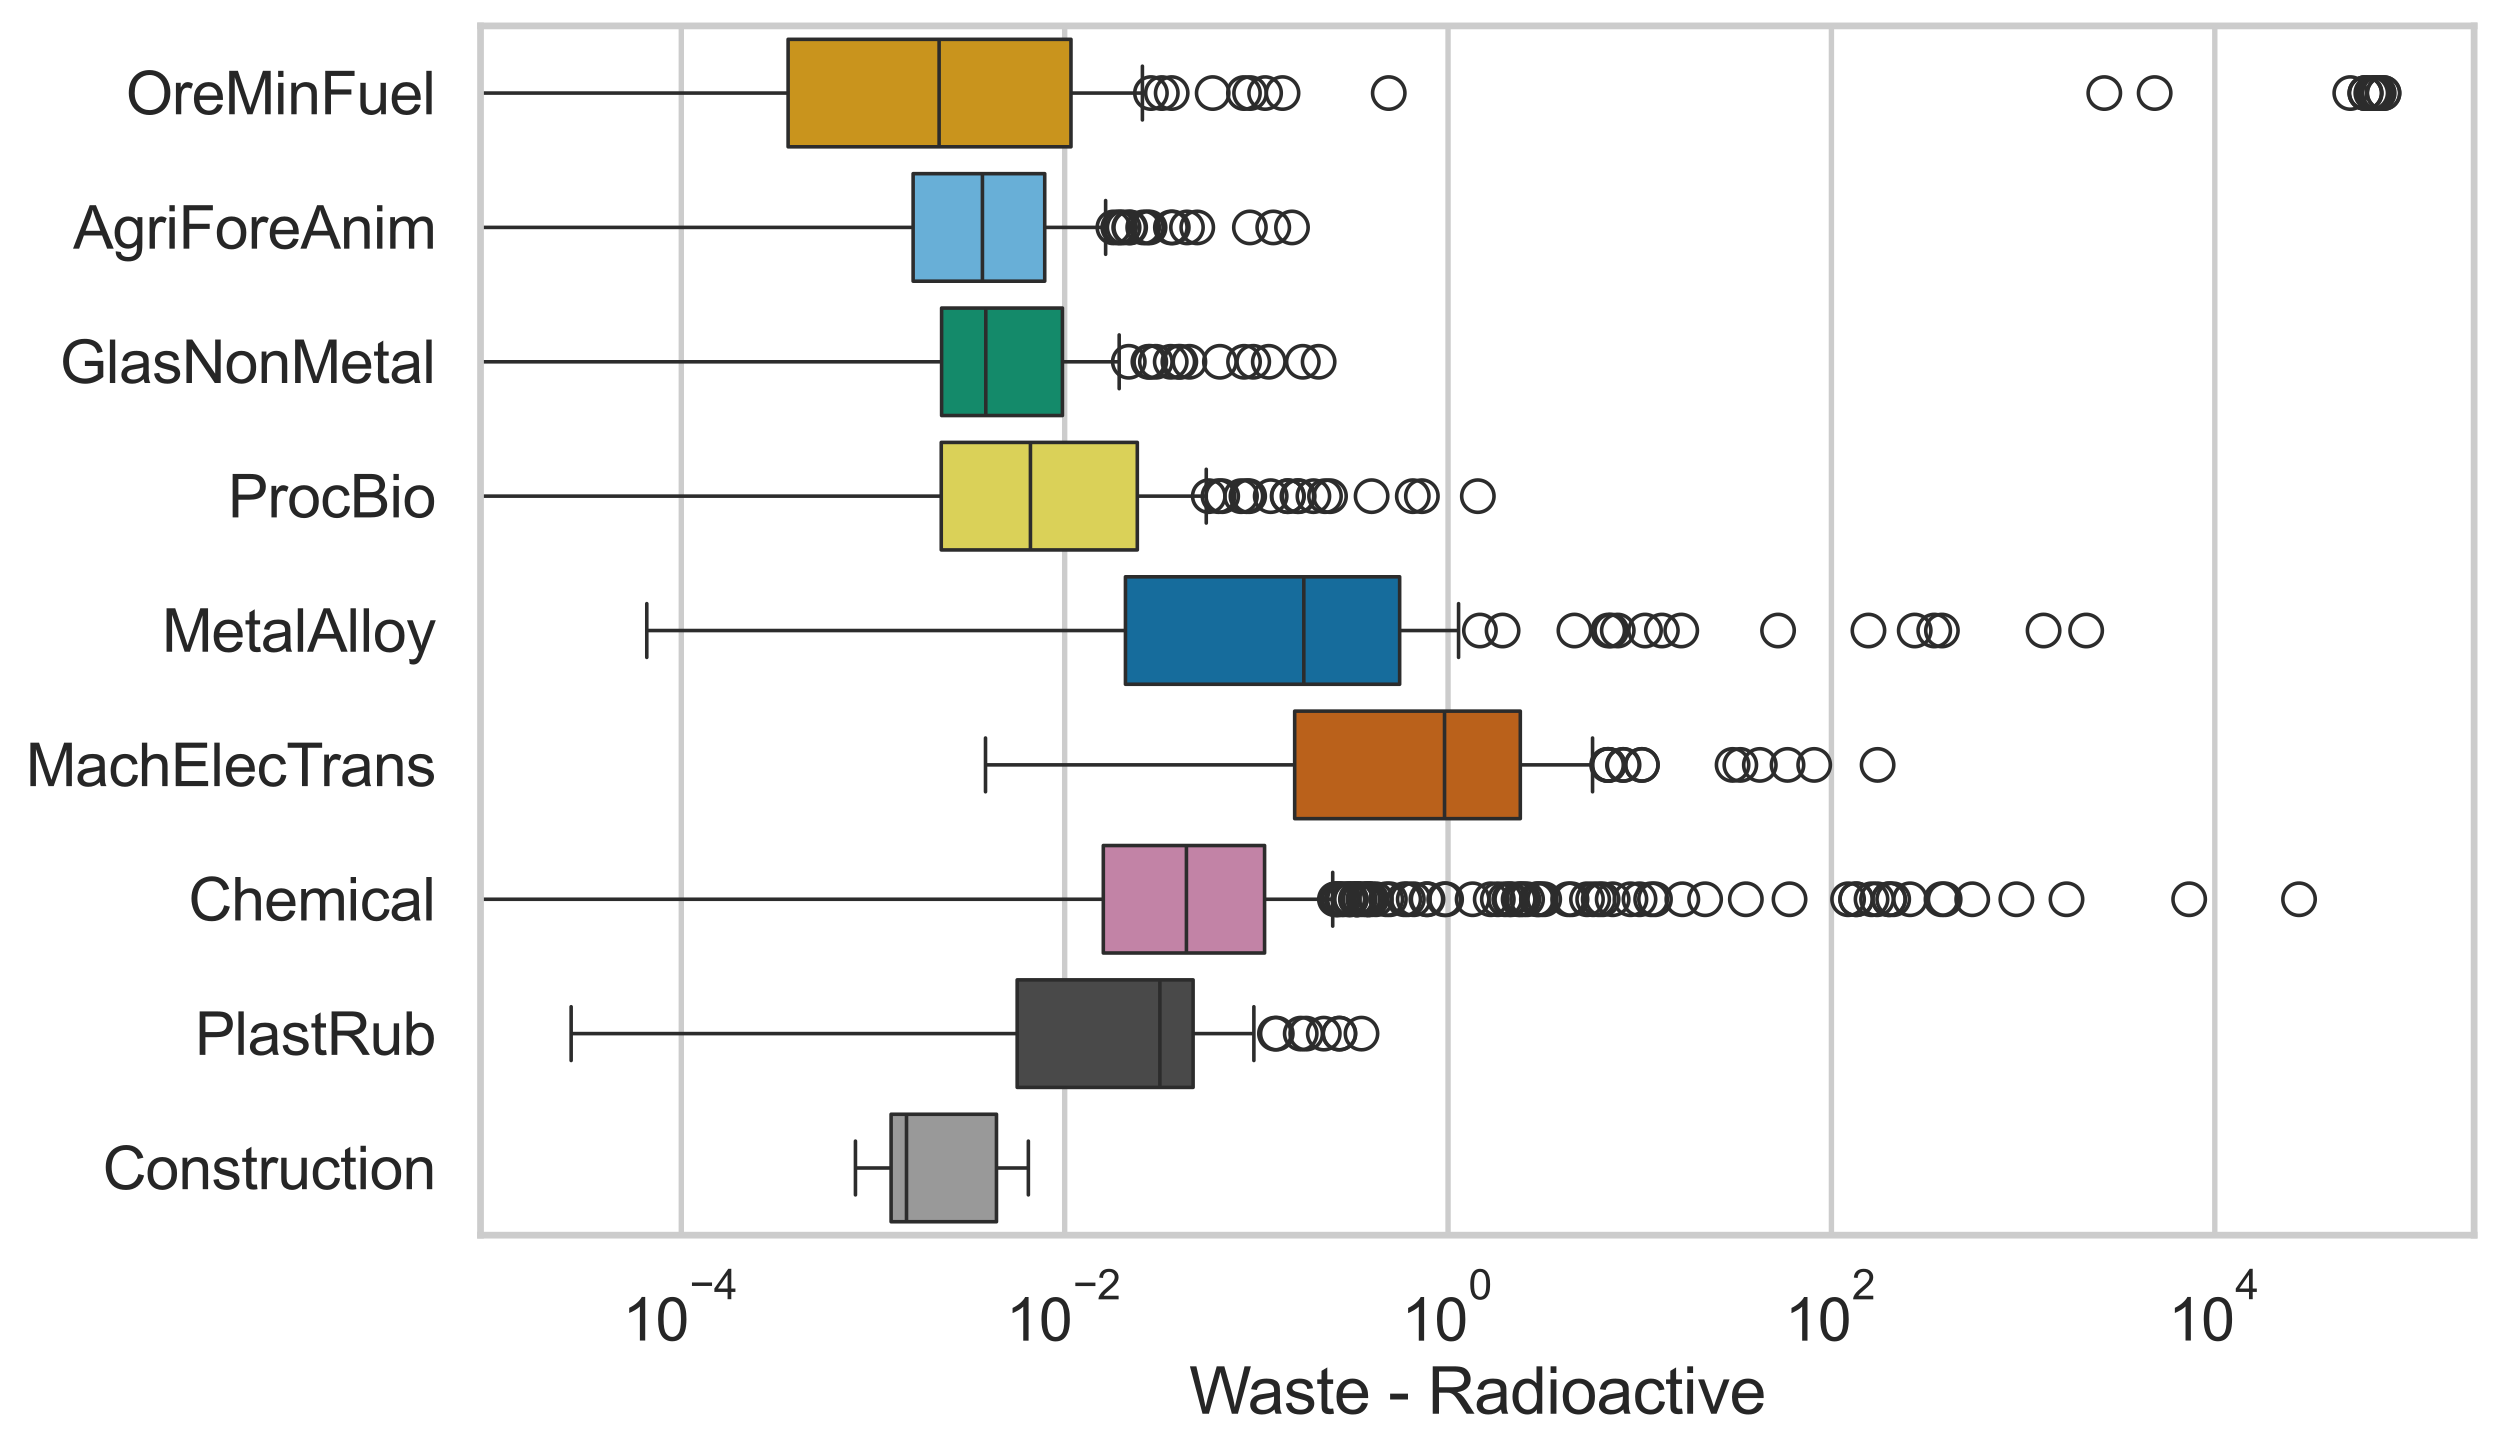 <?xml version="1.0" encoding="utf-8" standalone="no"?>
<!DOCTYPE svg PUBLIC "-//W3C//DTD SVG 1.1//EN"
  "http://www.w3.org/Graphics/SVG/1.1/DTD/svg11.dtd">
<svg xmlns:xlink="http://www.w3.org/1999/xlink" width="695.577pt" height="404.121pt" viewBox="0 0 695.577 404.121" xmlns="http://www.w3.org/2000/svg" version="1.1">
 <defs>
  <style type="text/css">*{stroke-linejoin: round; stroke-linecap: butt}</style>
 </defs>
 <g id="figure_1">
  <g id="patch_1">
   <path d="M 0 404.121 
L 695.577 404.121 
L 695.577 0 
L 0 0 
z
" style="fill: #ffffff"/>
  </g>
  <g id="axes_1">
   <g id="patch_2">
    <path d="M 133.697 343.665 
L 688.377 343.665 
L 688.377 7.2 
L 133.697 7.2 
z
" style="fill: #ffffff"/>
   </g>
   <g id="matplotlib.axis_1">
    <g id="xtick_1">
     <g id="line2d_1">
      <path d="M 189.56 343.665 
L 189.56 7.2 
" clip-path="url(#pff96fed943)" style="fill: none; stroke: #cccccc; stroke-width: 1.5; stroke-linecap: round"/>
     </g>
     <g id="text_1">
      <!-- $\mathdefault{10^{-4}}$ -->
      <g style="fill: #262626" transform="translate(173.225 373.015) scale(0.165 -0.165)">
       <defs>
        <path id="ArialMT-31" d="M 2384 0 
L 1822 0 
L 1822 3584 
Q 1619 3391 1289 3197 
Q 959 3003 697 2906 
L 697 3450 
Q 1169 3672 1522 3987 
Q 1875 4303 2022 4600 
L 2384 4600 
L 2384 0 
z
" transform="scale(0.016)"/>
        <path id="ArialMT-30" d="M 266 2259 
Q 266 3072 433 3567 
Q 600 4063 929 4331 
Q 1259 4600 1759 4600 
Q 2128 4600 2406 4451 
Q 2684 4303 2865 4023 
Q 3047 3744 3150 3342 
Q 3253 2941 3253 2259 
Q 3253 1453 3087 958 
Q 2922 463 2592 192 
Q 2263 -78 1759 -78 
Q 1097 -78 719 397 
Q 266 969 266 2259 
z
M 844 2259 
Q 844 1131 1108 757 
Q 1372 384 1759 384 
Q 2147 384 2411 759 
Q 2675 1134 2675 2259 
Q 2675 3391 2411 3762 
Q 2147 4134 1753 4134 
Q 1366 4134 1134 3806 
Q 844 3388 844 2259 
z
" transform="scale(0.016)"/>
        <path id="ArialMT-2212" d="M 3381 1997 
L 356 1997 
L 356 2522 
L 3381 2522 
L 3381 1997 
z
" transform="scale(0.016)"/>
        <path id="ArialMT-34" d="M 2069 0 
L 2069 1097 
L 81 1097 
L 81 1613 
L 2172 4581 
L 2631 4581 
L 2631 1613 
L 3250 1613 
L 3250 1097 
L 2631 1097 
L 2631 0 
L 2069 0 
z
M 2069 1613 
L 2069 3678 
L 634 1613 
L 2069 1613 
z
" transform="scale(0.016)"/>
       </defs>
       <use xlink:href="#ArialMT-31" transform="translate(0 0.202)"/>
       <use xlink:href="#ArialMT-30" transform="translate(55.615 0.202)"/>
       <use xlink:href="#ArialMT-2212" transform="translate(112.973 69.895) scale(0.7)"/>
       <use xlink:href="#ArialMT-34" transform="translate(153.852 69.895) scale(0.7)"/>
      </g>
     </g>
    </g>
    <g id="xtick_2">
     <g id="line2d_2">
      <path d="M 296.226 343.665 
L 296.226 7.2 
" clip-path="url(#pff96fed943)" style="fill: none; stroke: #cccccc; stroke-width: 1.5; stroke-linecap: round"/>
     </g>
     <g id="text_2">
      <!-- $\mathdefault{10^{-2}}$ -->
      <g style="fill: #262626" transform="translate(279.891 373.18) scale(0.165 -0.165)">
       <defs>
        <path id="ArialMT-32" d="M 3222 541 
L 3222 0 
L 194 0 
Q 188 203 259 391 
Q 375 700 629 1000 
Q 884 1300 1366 1694 
Q 2113 2306 2375 2664 
Q 2638 3022 2638 3341 
Q 2638 3675 2398 3904 
Q 2159 4134 1775 4134 
Q 1369 4134 1125 3890 
Q 881 3647 878 3216 
L 300 3275 
Q 359 3922 746 4261 
Q 1134 4600 1788 4600 
Q 2447 4600 2831 4234 
Q 3216 3869 3216 3328 
Q 3216 3053 3103 2787 
Q 2991 2522 2730 2228 
Q 2469 1934 1863 1422 
Q 1356 997 1212 845 
Q 1069 694 975 541 
L 3222 541 
z
" transform="scale(0.016)"/>
       </defs>
       <use xlink:href="#ArialMT-31" transform="translate(0 0.994)"/>
       <use xlink:href="#ArialMT-30" transform="translate(55.615 0.994)"/>
       <use xlink:href="#ArialMT-2212" transform="translate(112.973 70.688) scale(0.7)"/>
       <use xlink:href="#ArialMT-32" transform="translate(153.852 70.688) scale(0.7)"/>
      </g>
     </g>
    </g>
    <g id="xtick_3">
     <g id="line2d_3">
      <path d="M 402.892 343.665 
L 402.892 7.2 
" clip-path="url(#pff96fed943)" style="fill: none; stroke: #cccccc; stroke-width: 1.5; stroke-linecap: round"/>
     </g>
     <g id="text_3">
      <!-- $\mathdefault{10^{0}}$ -->
      <g style="fill: #262626" transform="translate(389.94 373.18) scale(0.165 -0.165)">
       <use xlink:href="#ArialMT-31" transform="translate(0 0.994)"/>
       <use xlink:href="#ArialMT-30" transform="translate(55.615 0.994)"/>
       <use xlink:href="#ArialMT-30" transform="translate(112.973 70.688) scale(0.7)"/>
      </g>
     </g>
    </g>
    <g id="xtick_4">
     <g id="line2d_4">
      <path d="M 509.559 343.665 
L 509.559 7.2 
" clip-path="url(#pff96fed943)" style="fill: none; stroke: #cccccc; stroke-width: 1.5; stroke-linecap: round"/>
     </g>
     <g id="text_4">
      <!-- $\mathdefault{10^{2}}$ -->
      <g style="fill: #262626" transform="translate(496.606 373.18) scale(0.165 -0.165)">
       <use xlink:href="#ArialMT-31" transform="translate(0 0.994)"/>
       <use xlink:href="#ArialMT-30" transform="translate(55.615 0.994)"/>
       <use xlink:href="#ArialMT-32" transform="translate(112.973 70.688) scale(0.7)"/>
      </g>
     </g>
    </g>
    <g id="xtick_5">
     <g id="line2d_5">
      <path d="M 616.225 343.665 
L 616.225 7.2 
" clip-path="url(#pff96fed943)" style="fill: none; stroke: #cccccc; stroke-width: 1.5; stroke-linecap: round"/>
     </g>
     <g id="text_5">
      <!-- $\mathdefault{10^{4}}$ -->
      <g style="fill: #262626" transform="translate(603.272 373.015) scale(0.165 -0.165)">
       <use xlink:href="#ArialMT-31" transform="translate(0 0.202)"/>
       <use xlink:href="#ArialMT-30" transform="translate(55.615 0.202)"/>
       <use xlink:href="#ArialMT-34" transform="translate(112.973 69.895) scale(0.7)"/>
      </g>
     </g>
    </g>
    <g id="text_6">
     <!-- Waste - Radioactive -->
     <g style="fill: #262626" transform="translate(330.848 393.344) scale(0.18 -0.18)">
      <defs>
       <path id="ArialMT-57" d="M 1294 0 
L 78 4581 
L 700 4581 
L 1397 1578 
Q 1509 1106 1591 641 
Q 1766 1375 1797 1488 
L 2669 4581 
L 3400 4581 
L 4056 2263 
Q 4303 1400 4413 641 
Q 4500 1075 4641 1638 
L 5359 4581 
L 5969 4581 
L 4713 0 
L 4128 0 
L 3163 3491 
Q 3041 3928 3019 4028 
Q 2947 3713 2884 3491 
L 1913 0 
L 1294 0 
z
" transform="scale(0.016)"/>
       <path id="ArialMT-61" d="M 2588 409 
Q 2275 144 1986 34 
Q 1697 -75 1366 -75 
Q 819 -75 525 192 
Q 231 459 231 875 
Q 231 1119 342 1320 
Q 453 1522 633 1644 
Q 813 1766 1038 1828 
Q 1203 1872 1538 1913 
Q 2219 1994 2541 2106 
Q 2544 2222 2544 2253 
Q 2544 2597 2384 2738 
Q 2169 2928 1744 2928 
Q 1347 2928 1158 2789 
Q 969 2650 878 2297 
L 328 2372 
Q 403 2725 575 2942 
Q 747 3159 1072 3276 
Q 1397 3394 1825 3394 
Q 2250 3394 2515 3294 
Q 2781 3194 2906 3042 
Q 3031 2891 3081 2659 
Q 3109 2516 3109 2141 
L 3109 1391 
Q 3109 606 3145 398 
Q 3181 191 3288 0 
L 2700 0 
Q 2613 175 2588 409 
z
M 2541 1666 
Q 2234 1541 1622 1453 
Q 1275 1403 1131 1340 
Q 988 1278 909 1158 
Q 831 1038 831 891 
Q 831 666 1001 516 
Q 1172 366 1500 366 
Q 1825 366 2078 508 
Q 2331 650 2450 897 
Q 2541 1088 2541 1459 
L 2541 1666 
z
" transform="scale(0.016)"/>
       <path id="ArialMT-73" d="M 197 991 
L 753 1078 
Q 800 744 1014 566 
Q 1228 388 1613 388 
Q 2000 388 2187 545 
Q 2375 703 2375 916 
Q 2375 1106 2209 1216 
Q 2094 1291 1634 1406 
Q 1016 1563 777 1677 
Q 538 1791 414 1992 
Q 291 2194 291 2438 
Q 291 2659 392 2848 
Q 494 3038 669 3163 
Q 800 3259 1026 3326 
Q 1253 3394 1513 3394 
Q 1903 3394 2198 3281 
Q 2494 3169 2634 2976 
Q 2775 2784 2828 2463 
L 2278 2388 
Q 2241 2644 2061 2787 
Q 1881 2931 1553 2931 
Q 1166 2931 1000 2803 
Q 834 2675 834 2503 
Q 834 2394 903 2306 
Q 972 2216 1119 2156 
Q 1203 2125 1616 2013 
Q 2213 1853 2448 1751 
Q 2684 1650 2818 1456 
Q 2953 1263 2953 975 
Q 2953 694 2789 445 
Q 2625 197 2315 61 
Q 2006 -75 1616 -75 
Q 969 -75 630 194 
Q 291 463 197 991 
z
" transform="scale(0.016)"/>
       <path id="ArialMT-74" d="M 1650 503 
L 1731 6 
Q 1494 -44 1306 -44 
Q 1000 -44 831 53 
Q 663 150 594 308 
Q 525 466 525 972 
L 525 2881 
L 113 2881 
L 113 3319 
L 525 3319 
L 525 4141 
L 1084 4478 
L 1084 3319 
L 1650 3319 
L 1650 2881 
L 1084 2881 
L 1084 941 
Q 1084 700 1114 631 
Q 1144 563 1211 522 
Q 1278 481 1403 481 
Q 1497 481 1650 503 
z
" transform="scale(0.016)"/>
       <path id="ArialMT-65" d="M 2694 1069 
L 3275 997 
Q 3138 488 2766 206 
Q 2394 -75 1816 -75 
Q 1088 -75 661 373 
Q 234 822 234 1631 
Q 234 2469 665 2931 
Q 1097 3394 1784 3394 
Q 2450 3394 2872 2941 
Q 3294 2488 3294 1666 
Q 3294 1616 3291 1516 
L 816 1516 
Q 847 969 1125 678 
Q 1403 388 1819 388 
Q 2128 388 2347 550 
Q 2566 713 2694 1069 
z
M 847 1978 
L 2700 1978 
Q 2663 2397 2488 2606 
Q 2219 2931 1791 2931 
Q 1403 2931 1139 2672 
Q 875 2413 847 1978 
z
" transform="scale(0.016)"/>
       <path id="ArialMT-20" transform="scale(0.016)"/>
       <path id="ArialMT-2d" d="M 203 1375 
L 203 1941 
L 1931 1941 
L 1931 1375 
L 203 1375 
z
" transform="scale(0.016)"/>
       <path id="ArialMT-52" d="M 503 0 
L 503 4581 
L 2534 4581 
Q 3147 4581 3465 4457 
Q 3784 4334 3975 4021 
Q 4166 3709 4166 3331 
Q 4166 2844 3850 2509 
Q 3534 2175 2875 2084 
Q 3116 1969 3241 1856 
Q 3506 1613 3744 1247 
L 4541 0 
L 3778 0 
L 3172 953 
Q 2906 1366 2734 1584 
Q 2563 1803 2427 1890 
Q 2291 1978 2150 2013 
Q 2047 2034 1813 2034 
L 1109 2034 
L 1109 0 
L 503 0 
z
M 1109 2559 
L 2413 2559 
Q 2828 2559 3062 2645 
Q 3297 2731 3419 2920 
Q 3541 3109 3541 3331 
Q 3541 3656 3305 3865 
Q 3069 4075 2559 4075 
L 1109 4075 
L 1109 2559 
z
" transform="scale(0.016)"/>
       <path id="ArialMT-64" d="M 2575 0 
L 2575 419 
Q 2259 -75 1647 -75 
Q 1250 -75 917 144 
Q 584 363 401 755 
Q 219 1147 219 1656 
Q 219 2153 384 2558 
Q 550 2963 881 3178 
Q 1213 3394 1622 3394 
Q 1922 3394 2156 3267 
Q 2391 3141 2538 2938 
L 2538 4581 
L 3097 4581 
L 3097 0 
L 2575 0 
z
M 797 1656 
Q 797 1019 1065 703 
Q 1334 388 1700 388 
Q 2069 388 2326 689 
Q 2584 991 2584 1609 
Q 2584 2291 2321 2609 
Q 2059 2928 1675 2928 
Q 1300 2928 1048 2622 
Q 797 2316 797 1656 
z
" transform="scale(0.016)"/>
       <path id="ArialMT-69" d="M 425 3934 
L 425 4581 
L 988 4581 
L 988 3934 
L 425 3934 
z
M 425 0 
L 425 3319 
L 988 3319 
L 988 0 
L 425 0 
z
" transform="scale(0.016)"/>
       <path id="ArialMT-6f" d="M 213 1659 
Q 213 2581 725 3025 
Q 1153 3394 1769 3394 
Q 2453 3394 2887 2945 
Q 3322 2497 3322 1706 
Q 3322 1066 3130 698 
Q 2938 331 2570 128 
Q 2203 -75 1769 -75 
Q 1072 -75 642 372 
Q 213 819 213 1659 
z
M 791 1659 
Q 791 1022 1069 705 
Q 1347 388 1769 388 
Q 2188 388 2466 706 
Q 2744 1025 2744 1678 
Q 2744 2294 2464 2611 
Q 2184 2928 1769 2928 
Q 1347 2928 1069 2612 
Q 791 2297 791 1659 
z
" transform="scale(0.016)"/>
       <path id="ArialMT-63" d="M 2588 1216 
L 3141 1144 
Q 3050 572 2676 248 
Q 2303 -75 1759 -75 
Q 1078 -75 664 370 
Q 250 816 250 1647 
Q 250 2184 428 2587 
Q 606 2991 970 3192 
Q 1334 3394 1763 3394 
Q 2303 3394 2647 3120 
Q 2991 2847 3088 2344 
L 2541 2259 
Q 2463 2594 2264 2762 
Q 2066 2931 1784 2931 
Q 1359 2931 1093 2626 
Q 828 2322 828 1663 
Q 828 994 1084 691 
Q 1341 388 1753 388 
Q 2084 388 2306 591 
Q 2528 794 2588 1216 
z
" transform="scale(0.016)"/>
       <path id="ArialMT-76" d="M 1344 0 
L 81 3319 
L 675 3319 
L 1388 1331 
Q 1503 1009 1600 663 
Q 1675 925 1809 1294 
L 2547 3319 
L 3125 3319 
L 1869 0 
L 1344 0 
z
" transform="scale(0.016)"/>
      </defs>
      <use xlink:href="#ArialMT-57"/>
      <use xlink:href="#ArialMT-61" transform="translate(90.635 0)"/>
      <use xlink:href="#ArialMT-73" transform="translate(146.25 0)"/>
      <use xlink:href="#ArialMT-74" transform="translate(196.25 0)"/>
      <use xlink:href="#ArialMT-65" transform="translate(224.033 0)"/>
      <use xlink:href="#ArialMT-20" transform="translate(279.648 0)"/>
      <use xlink:href="#ArialMT-2d" transform="translate(307.432 0)"/>
      <use xlink:href="#ArialMT-20" transform="translate(340.732 0)"/>
      <use xlink:href="#ArialMT-52" transform="translate(368.516 0)"/>
      <use xlink:href="#ArialMT-61" transform="translate(440.732 0)"/>
      <use xlink:href="#ArialMT-64" transform="translate(496.348 0)"/>
      <use xlink:href="#ArialMT-69" transform="translate(551.963 0)"/>
      <use xlink:href="#ArialMT-6f" transform="translate(574.18 0)"/>
      <use xlink:href="#ArialMT-61" transform="translate(629.795 0)"/>
      <use xlink:href="#ArialMT-63" transform="translate(685.41 0)"/>
      <use xlink:href="#ArialMT-74" transform="translate(735.41 0)"/>
      <use xlink:href="#ArialMT-69" transform="translate(763.193 0)"/>
      <use xlink:href="#ArialMT-76" transform="translate(785.41 0)"/>
      <use xlink:href="#ArialMT-65" transform="translate(835.41 0)"/>
     </g>
    </g>
   </g>
   <g id="matplotlib.axis_2">
    <g id="ytick_1">
     <g id="text_7">
      <!-- OreMinFuel -->
      <g style="fill: #262626" transform="translate(35.013 31.798) scale(0.165 -0.165)">
       <defs>
        <path id="ArialMT-4f" d="M 309 2231 
Q 309 3372 921 4017 
Q 1534 4663 2503 4663 
Q 3138 4663 3647 4359 
Q 4156 4056 4423 3514 
Q 4691 2972 4691 2284 
Q 4691 1588 4409 1038 
Q 4128 488 3612 205 
Q 3097 -78 2500 -78 
Q 1853 -78 1343 234 
Q 834 547 571 1087 
Q 309 1628 309 2231 
z
M 934 2222 
Q 934 1394 1379 917 
Q 1825 441 2497 441 
Q 3181 441 3623 922 
Q 4066 1403 4066 2288 
Q 4066 2847 3877 3264 
Q 3688 3681 3323 3911 
Q 2959 4141 2506 4141 
Q 1863 4141 1398 3698 
Q 934 3256 934 2222 
z
" transform="scale(0.016)"/>
        <path id="ArialMT-72" d="M 416 0 
L 416 3319 
L 922 3319 
L 922 2816 
Q 1116 3169 1280 3281 
Q 1444 3394 1641 3394 
Q 1925 3394 2219 3213 
L 2025 2691 
Q 1819 2813 1613 2813 
Q 1428 2813 1281 2702 
Q 1134 2591 1072 2394 
Q 978 2094 978 1738 
L 978 0 
L 416 0 
z
" transform="scale(0.016)"/>
        <path id="ArialMT-4d" d="M 475 0 
L 475 4581 
L 1388 4581 
L 2472 1338 
Q 2622 884 2691 659 
Q 2769 909 2934 1394 
L 4031 4581 
L 4847 4581 
L 4847 0 
L 4263 0 
L 4263 3834 
L 2931 0 
L 2384 0 
L 1059 3900 
L 1059 0 
L 475 0 
z
" transform="scale(0.016)"/>
        <path id="ArialMT-6e" d="M 422 0 
L 422 3319 
L 928 3319 
L 928 2847 
Q 1294 3394 1984 3394 
Q 2284 3394 2536 3286 
Q 2788 3178 2913 3003 
Q 3038 2828 3088 2588 
Q 3119 2431 3119 2041 
L 3119 0 
L 2556 0 
L 2556 2019 
Q 2556 2363 2490 2533 
Q 2425 2703 2258 2804 
Q 2091 2906 1866 2906 
Q 1506 2906 1245 2678 
Q 984 2450 984 1813 
L 984 0 
L 422 0 
z
" transform="scale(0.016)"/>
        <path id="ArialMT-46" d="M 525 0 
L 525 4581 
L 3616 4581 
L 3616 4041 
L 1131 4041 
L 1131 2622 
L 3281 2622 
L 3281 2081 
L 1131 2081 
L 1131 0 
L 525 0 
z
" transform="scale(0.016)"/>
        <path id="ArialMT-75" d="M 2597 0 
L 2597 488 
Q 2209 -75 1544 -75 
Q 1250 -75 995 37 
Q 741 150 617 320 
Q 494 491 444 738 
Q 409 903 409 1263 
L 409 3319 
L 972 3319 
L 972 1478 
Q 972 1038 1006 884 
Q 1059 663 1231 536 
Q 1403 409 1656 409 
Q 1909 409 2131 539 
Q 2353 669 2445 892 
Q 2538 1116 2538 1541 
L 2538 3319 
L 3100 3319 
L 3100 0 
L 2597 0 
z
" transform="scale(0.016)"/>
        <path id="ArialMT-6c" d="M 409 0 
L 409 4581 
L 972 4581 
L 972 0 
L 409 0 
z
" transform="scale(0.016)"/>
       </defs>
       <use xlink:href="#ArialMT-4f"/>
       <use xlink:href="#ArialMT-72" transform="translate(77.783 0)"/>
       <use xlink:href="#ArialMT-65" transform="translate(111.084 0)"/>
       <use xlink:href="#ArialMT-4d" transform="translate(166.699 0)"/>
       <use xlink:href="#ArialMT-69" transform="translate(250 0)"/>
       <use xlink:href="#ArialMT-6e" transform="translate(272.217 0)"/>
       <use xlink:href="#ArialMT-46" transform="translate(327.832 0)"/>
       <use xlink:href="#ArialMT-75" transform="translate(388.916 0)"/>
       <use xlink:href="#ArialMT-65" transform="translate(444.531 0)"/>
       <use xlink:href="#ArialMT-6c" transform="translate(500.146 0)"/>
      </g>
     </g>
    </g>
    <g id="ytick_2">
     <g id="text_8">
      <!-- AgriForeAnim -->
      <g style="fill: #262626" transform="translate(20.341 69.183) scale(0.165 -0.165)">
       <defs>
        <path id="ArialMT-41" d="M -9 0 
L 1750 4581 
L 2403 4581 
L 4278 0 
L 3588 0 
L 3053 1388 
L 1138 1388 
L 634 0 
L -9 0 
z
M 1313 1881 
L 2866 1881 
L 2388 3150 
Q 2169 3728 2063 4100 
Q 1975 3659 1816 3225 
L 1313 1881 
z
" transform="scale(0.016)"/>
        <path id="ArialMT-67" d="M 319 -275 
L 866 -356 
Q 900 -609 1056 -725 
Q 1266 -881 1628 -881 
Q 2019 -881 2231 -725 
Q 2444 -569 2519 -288 
Q 2563 -116 2559 434 
Q 2191 0 1641 0 
Q 956 0 581 494 
Q 206 988 206 1678 
Q 206 2153 378 2554 
Q 550 2956 876 3175 
Q 1203 3394 1644 3394 
Q 2231 3394 2613 2919 
L 2613 3319 
L 3131 3319 
L 3131 450 
Q 3131 -325 2973 -648 
Q 2816 -972 2473 -1159 
Q 2131 -1347 1631 -1347 
Q 1038 -1347 672 -1080 
Q 306 -813 319 -275 
z
M 784 1719 
Q 784 1066 1043 766 
Q 1303 466 1694 466 
Q 2081 466 2343 764 
Q 2606 1063 2606 1700 
Q 2606 2309 2336 2618 
Q 2066 2928 1684 2928 
Q 1309 2928 1046 2623 
Q 784 2319 784 1719 
z
" transform="scale(0.016)"/>
        <path id="ArialMT-6d" d="M 422 0 
L 422 3319 
L 925 3319 
L 925 2853 
Q 1081 3097 1340 3245 
Q 1600 3394 1931 3394 
Q 2300 3394 2536 3241 
Q 2772 3088 2869 2813 
Q 3263 3394 3894 3394 
Q 4388 3394 4653 3120 
Q 4919 2847 4919 2278 
L 4919 0 
L 4359 0 
L 4359 2091 
Q 4359 2428 4304 2576 
Q 4250 2725 4106 2815 
Q 3963 2906 3769 2906 
Q 3419 2906 3187 2673 
Q 2956 2441 2956 1928 
L 2956 0 
L 2394 0 
L 2394 2156 
Q 2394 2531 2256 2718 
Q 2119 2906 1806 2906 
Q 1569 2906 1367 2781 
Q 1166 2656 1075 2415 
Q 984 2175 984 1722 
L 984 0 
L 422 0 
z
" transform="scale(0.016)"/>
       </defs>
       <use xlink:href="#ArialMT-41"/>
       <use xlink:href="#ArialMT-67" transform="translate(66.699 0)"/>
       <use xlink:href="#ArialMT-72" transform="translate(122.314 0)"/>
       <use xlink:href="#ArialMT-69" transform="translate(155.615 0)"/>
       <use xlink:href="#ArialMT-46" transform="translate(177.832 0)"/>
       <use xlink:href="#ArialMT-6f" transform="translate(238.916 0)"/>
       <use xlink:href="#ArialMT-72" transform="translate(294.531 0)"/>
       <use xlink:href="#ArialMT-65" transform="translate(327.832 0)"/>
       <use xlink:href="#ArialMT-41" transform="translate(383.447 0)"/>
       <use xlink:href="#ArialMT-6e" transform="translate(450.146 0)"/>
       <use xlink:href="#ArialMT-69" transform="translate(505.762 0)"/>
       <use xlink:href="#ArialMT-6d" transform="translate(527.979 0)"/>
      </g>
     </g>
    </g>
    <g id="ytick_3">
     <g id="text_9">
      <!-- GlasNonMetal -->
      <g style="fill: #262626" transform="translate(16.659 106.568) scale(0.165 -0.165)">
       <defs>
        <path id="ArialMT-47" d="M 2638 1797 
L 2638 2334 
L 4578 2338 
L 4578 638 
Q 4131 281 3656 101 
Q 3181 -78 2681 -78 
Q 2006 -78 1454 211 
Q 903 500 622 1047 
Q 341 1594 341 2269 
Q 341 2938 620 3517 
Q 900 4097 1425 4378 
Q 1950 4659 2634 4659 
Q 3131 4659 3532 4498 
Q 3934 4338 4162 4050 
Q 4391 3763 4509 3300 
L 3963 3150 
Q 3859 3500 3706 3700 
Q 3553 3900 3268 4020 
Q 2984 4141 2638 4141 
Q 2222 4141 1919 4014 
Q 1616 3888 1430 3681 
Q 1244 3475 1141 3228 
Q 966 2803 966 2306 
Q 966 1694 1177 1281 
Q 1388 869 1791 669 
Q 2194 469 2647 469 
Q 3041 469 3416 620 
Q 3791 772 3984 944 
L 3984 1797 
L 2638 1797 
z
" transform="scale(0.016)"/>
        <path id="ArialMT-4e" d="M 488 0 
L 488 4581 
L 1109 4581 
L 3516 984 
L 3516 4581 
L 4097 4581 
L 4097 0 
L 3475 0 
L 1069 3600 
L 1069 0 
L 488 0 
z
" transform="scale(0.016)"/>
       </defs>
       <use xlink:href="#ArialMT-47"/>
       <use xlink:href="#ArialMT-6c" transform="translate(77.783 0)"/>
       <use xlink:href="#ArialMT-61" transform="translate(100 0)"/>
       <use xlink:href="#ArialMT-73" transform="translate(155.615 0)"/>
       <use xlink:href="#ArialMT-4e" transform="translate(205.615 0)"/>
       <use xlink:href="#ArialMT-6f" transform="translate(277.832 0)"/>
       <use xlink:href="#ArialMT-6e" transform="translate(333.447 0)"/>
       <use xlink:href="#ArialMT-4d" transform="translate(389.062 0)"/>
       <use xlink:href="#ArialMT-65" transform="translate(472.363 0)"/>
       <use xlink:href="#ArialMT-74" transform="translate(527.979 0)"/>
       <use xlink:href="#ArialMT-61" transform="translate(555.762 0)"/>
       <use xlink:href="#ArialMT-6c" transform="translate(611.377 0)"/>
      </g>
     </g>
    </g>
    <g id="ytick_4">
     <g id="text_10">
      <!-- ProcBio -->
      <g style="fill: #262626" transform="translate(63.424 143.953) scale(0.165 -0.165)">
       <defs>
        <path id="ArialMT-50" d="M 494 0 
L 494 4581 
L 2222 4581 
Q 2678 4581 2919 4538 
Q 3256 4481 3484 4323 
Q 3713 4166 3852 3881 
Q 3991 3597 3991 3256 
Q 3991 2672 3619 2267 
Q 3247 1863 2275 1863 
L 1100 1863 
L 1100 0 
L 494 0 
z
M 1100 2403 
L 2284 2403 
Q 2872 2403 3119 2622 
Q 3366 2841 3366 3238 
Q 3366 3525 3220 3729 
Q 3075 3934 2838 4000 
Q 2684 4041 2272 4041 
L 1100 4041 
L 1100 2403 
z
" transform="scale(0.016)"/>
        <path id="ArialMT-42" d="M 469 0 
L 469 4581 
L 2188 4581 
Q 2713 4581 3030 4442 
Q 3347 4303 3526 4014 
Q 3706 3725 3706 3409 
Q 3706 3116 3547 2856 
Q 3388 2597 3066 2438 
Q 3481 2316 3704 2022 
Q 3928 1728 3928 1328 
Q 3928 1006 3792 729 
Q 3656 453 3456 303 
Q 3256 153 2954 76 
Q 2653 0 2216 0 
L 469 0 
z
M 1075 2656 
L 2066 2656 
Q 2469 2656 2644 2709 
Q 2875 2778 2992 2937 
Q 3109 3097 3109 3338 
Q 3109 3566 3000 3739 
Q 2891 3913 2687 3977 
Q 2484 4041 1991 4041 
L 1075 4041 
L 1075 2656 
z
M 1075 541 
L 2216 541 
Q 2509 541 2628 563 
Q 2838 600 2978 687 
Q 3119 775 3209 942 
Q 3300 1109 3300 1328 
Q 3300 1584 3169 1773 
Q 3038 1963 2805 2039 
Q 2572 2116 2134 2116 
L 1075 2116 
L 1075 541 
z
" transform="scale(0.016)"/>
       </defs>
       <use xlink:href="#ArialMT-50"/>
       <use xlink:href="#ArialMT-72" transform="translate(66.699 0)"/>
       <use xlink:href="#ArialMT-6f" transform="translate(100 0)"/>
       <use xlink:href="#ArialMT-63" transform="translate(155.615 0)"/>
       <use xlink:href="#ArialMT-42" transform="translate(205.615 0)"/>
       <use xlink:href="#ArialMT-69" transform="translate(272.314 0)"/>
       <use xlink:href="#ArialMT-6f" transform="translate(294.531 0)"/>
      </g>
     </g>
    </g>
    <g id="ytick_5">
     <g id="text_11">
      <!-- MetalAlloy -->
      <g style="fill: #262626" transform="translate(45.088 181.337) scale(0.165 -0.165)">
       <defs>
        <path id="ArialMT-79" d="M 397 -1278 
L 334 -750 
Q 519 -800 656 -800 
Q 844 -800 956 -737 
Q 1069 -675 1141 -563 
Q 1194 -478 1313 -144 
Q 1328 -97 1363 -6 
L 103 3319 
L 709 3319 
L 1400 1397 
Q 1534 1031 1641 628 
Q 1738 1016 1872 1384 
L 2581 3319 
L 3144 3319 
L 1881 -56 
Q 1678 -603 1566 -809 
Q 1416 -1088 1222 -1217 
Q 1028 -1347 759 -1347 
Q 597 -1347 397 -1278 
z
" transform="scale(0.016)"/>
       </defs>
       <use xlink:href="#ArialMT-4d"/>
       <use xlink:href="#ArialMT-65" transform="translate(83.301 0)"/>
       <use xlink:href="#ArialMT-74" transform="translate(138.916 0)"/>
       <use xlink:href="#ArialMT-61" transform="translate(166.699 0)"/>
       <use xlink:href="#ArialMT-6c" transform="translate(222.314 0)"/>
       <use xlink:href="#ArialMT-41" transform="translate(244.531 0)"/>
       <use xlink:href="#ArialMT-6c" transform="translate(311.23 0)"/>
       <use xlink:href="#ArialMT-6c" transform="translate(333.447 0)"/>
       <use xlink:href="#ArialMT-6f" transform="translate(355.664 0)"/>
       <use xlink:href="#ArialMT-79" transform="translate(411.279 0)"/>
      </g>
     </g>
    </g>
    <g id="ytick_6">
     <g id="text_12">
      <!-- MachElecTrans -->
      <g style="fill: #262626" transform="translate(7.2 218.722) scale(0.165 -0.165)">
       <defs>
        <path id="ArialMT-68" d="M 422 0 
L 422 4581 
L 984 4581 
L 984 2938 
Q 1378 3394 1978 3394 
Q 2347 3394 2619 3248 
Q 2891 3103 3008 2847 
Q 3125 2591 3125 2103 
L 3125 0 
L 2563 0 
L 2563 2103 
Q 2563 2525 2380 2717 
Q 2197 2909 1863 2909 
Q 1613 2909 1392 2779 
Q 1172 2650 1078 2428 
Q 984 2206 984 1816 
L 984 0 
L 422 0 
z
" transform="scale(0.016)"/>
        <path id="ArialMT-45" d="M 506 0 
L 506 4581 
L 3819 4581 
L 3819 4041 
L 1113 4041 
L 1113 2638 
L 3647 2638 
L 3647 2100 
L 1113 2100 
L 1113 541 
L 3925 541 
L 3925 0 
L 506 0 
z
" transform="scale(0.016)"/>
        <path id="ArialMT-54" d="M 1659 0 
L 1659 4041 
L 150 4041 
L 150 4581 
L 3781 4581 
L 3781 4041 
L 2266 4041 
L 2266 0 
L 1659 0 
z
" transform="scale(0.016)"/>
       </defs>
       <use xlink:href="#ArialMT-4d"/>
       <use xlink:href="#ArialMT-61" transform="translate(83.301 0)"/>
       <use xlink:href="#ArialMT-63" transform="translate(138.916 0)"/>
       <use xlink:href="#ArialMT-68" transform="translate(188.916 0)"/>
       <use xlink:href="#ArialMT-45" transform="translate(244.531 0)"/>
       <use xlink:href="#ArialMT-6c" transform="translate(311.23 0)"/>
       <use xlink:href="#ArialMT-65" transform="translate(333.447 0)"/>
       <use xlink:href="#ArialMT-63" transform="translate(389.062 0)"/>
       <use xlink:href="#ArialMT-54" transform="translate(439.062 0)"/>
       <use xlink:href="#ArialMT-72" transform="translate(496.396 0)"/>
       <use xlink:href="#ArialMT-61" transform="translate(529.697 0)"/>
       <use xlink:href="#ArialMT-6e" transform="translate(585.312 0)"/>
       <use xlink:href="#ArialMT-73" transform="translate(640.928 0)"/>
      </g>
     </g>
    </g>
    <g id="ytick_7">
     <g id="text_13">
      <!-- Chemical -->
      <g style="fill: #262626" transform="translate(52.428 256.107) scale(0.165 -0.165)">
       <defs>
        <path id="ArialMT-43" d="M 3763 1606 
L 4369 1453 
Q 4178 706 3683 314 
Q 3188 -78 2472 -78 
Q 1731 -78 1267 223 
Q 803 525 561 1097 
Q 319 1669 319 2325 
Q 319 3041 592 3573 
Q 866 4106 1370 4382 
Q 1875 4659 2481 4659 
Q 3169 4659 3637 4309 
Q 4106 3959 4291 3325 
L 3694 3184 
Q 3534 3684 3231 3912 
Q 2928 4141 2469 4141 
Q 1941 4141 1586 3887 
Q 1231 3634 1087 3207 
Q 944 2781 944 2328 
Q 944 1744 1114 1308 
Q 1284 872 1643 656 
Q 2003 441 2422 441 
Q 2931 441 3284 734 
Q 3638 1028 3763 1606 
z
" transform="scale(0.016)"/>
       </defs>
       <use xlink:href="#ArialMT-43"/>
       <use xlink:href="#ArialMT-68" transform="translate(72.217 0)"/>
       <use xlink:href="#ArialMT-65" transform="translate(127.832 0)"/>
       <use xlink:href="#ArialMT-6d" transform="translate(183.447 0)"/>
       <use xlink:href="#ArialMT-69" transform="translate(266.748 0)"/>
       <use xlink:href="#ArialMT-63" transform="translate(288.965 0)"/>
       <use xlink:href="#ArialMT-61" transform="translate(338.965 0)"/>
       <use xlink:href="#ArialMT-6c" transform="translate(394.58 0)"/>
      </g>
     </g>
    </g>
    <g id="ytick_8">
     <g id="text_14">
      <!-- PlastRub -->
      <g style="fill: #262626" transform="translate(54.248 293.492) scale(0.165 -0.165)">
       <defs>
        <path id="ArialMT-62" d="M 941 0 
L 419 0 
L 419 4581 
L 981 4581 
L 981 2947 
Q 1338 3394 1891 3394 
Q 2197 3394 2470 3270 
Q 2744 3147 2920 2923 
Q 3097 2700 3197 2384 
Q 3297 2069 3297 1709 
Q 3297 856 2875 390 
Q 2453 -75 1863 -75 
Q 1275 -75 941 416 
L 941 0 
z
M 934 1684 
Q 934 1088 1097 822 
Q 1363 388 1816 388 
Q 2184 388 2453 708 
Q 2722 1028 2722 1663 
Q 2722 2313 2464 2622 
Q 2206 2931 1841 2931 
Q 1472 2931 1203 2611 
Q 934 2291 934 1684 
z
" transform="scale(0.016)"/>
       </defs>
       <use xlink:href="#ArialMT-50"/>
       <use xlink:href="#ArialMT-6c" transform="translate(66.699 0)"/>
       <use xlink:href="#ArialMT-61" transform="translate(88.916 0)"/>
       <use xlink:href="#ArialMT-73" transform="translate(144.531 0)"/>
       <use xlink:href="#ArialMT-74" transform="translate(194.531 0)"/>
       <use xlink:href="#ArialMT-52" transform="translate(222.314 0)"/>
       <use xlink:href="#ArialMT-75" transform="translate(294.531 0)"/>
       <use xlink:href="#ArialMT-62" transform="translate(350.146 0)"/>
      </g>
     </g>
    </g>
    <g id="ytick_9">
     <g id="text_15">
      <!-- Construction -->
      <g style="fill: #262626" transform="translate(28.575 330.877) scale(0.165 -0.165)">
       <use xlink:href="#ArialMT-43"/>
       <use xlink:href="#ArialMT-6f" transform="translate(72.217 0)"/>
       <use xlink:href="#ArialMT-6e" transform="translate(127.832 0)"/>
       <use xlink:href="#ArialMT-73" transform="translate(183.447 0)"/>
       <use xlink:href="#ArialMT-74" transform="translate(233.447 0)"/>
       <use xlink:href="#ArialMT-72" transform="translate(261.23 0)"/>
       <use xlink:href="#ArialMT-75" transform="translate(294.531 0)"/>
       <use xlink:href="#ArialMT-63" transform="translate(350.146 0)"/>
       <use xlink:href="#ArialMT-74" transform="translate(400.146 0)"/>
       <use xlink:href="#ArialMT-69" transform="translate(427.93 0)"/>
       <use xlink:href="#ArialMT-6f" transform="translate(450.146 0)"/>
       <use xlink:href="#ArialMT-6e" transform="translate(505.762 0)"/>
      </g>
     </g>
    </g>
   </g>
   <g id="patch_3">
    <path d="M 219.277 10.938 
L 219.277 40.846 
L 297.978 40.846 
L 297.978 10.938 
L 219.277 10.938 
z
" clip-path="url(#pff96fed943)" style="fill: #c9941d; stroke: #2c2c2c; stroke-linejoin: miter"/>
   </g>
   <g id="line2d_6">
    <path d="M 219.277 25.892 
L -1 25.892 
" clip-path="url(#pff96fed943)" style="fill: none; stroke: #2c2c2c"/>
   </g>
   <g id="line2d_7">
    <path d="M 297.978 25.892 
L 317.851 25.892 
" clip-path="url(#pff96fed943)" style="fill: none; stroke: #2c2c2c"/>
   </g>
   <g id="line2d_8">
    <path clip-path="url(#pff96fed943)" style="fill: none; stroke: #2c2c2c; stroke-linecap: round"/>
   </g>
   <g id="line2d_9">
    <path d="M 317.851 18.415 
L 317.851 33.369 
" clip-path="url(#pff96fed943)" style="fill: none; stroke: #2c2c2c; stroke-linecap: round"/>
   </g>
   <g id="line2d_10">
    <defs>
     <path id="maa1dbaba47" d="M 0 4.5 
C 1.193 4.5 2.338 4.026 3.182 3.182 
C 4.026 2.338 4.5 1.193 4.5 0 
C 4.5 -1.193 4.026 -2.338 3.182 -3.182 
C 2.338 -4.026 1.193 -4.5 0 -4.5 
C -1.193 -4.5 -2.338 -4.026 -3.182 -3.182 
C -4.026 -2.338 -4.5 -1.193 -4.5 0 
C -4.5 1.193 -4.026 2.338 -3.182 3.182 
C -2.338 4.026 -1.193 4.5 0 4.5 
z
" style="stroke: #2c2c2c"/>
    </defs>
    <g clip-path="url(#pff96fed943)">
     <use xlink:href="#maa1dbaba47" x="661.221" y="25.892" style="fill-opacity: 0; stroke: #2c2c2c"/>
     <use xlink:href="#maa1dbaba47" x="658.222" y="25.892" style="fill-opacity: 0; stroke: #2c2c2c"/>
     <use xlink:href="#maa1dbaba47" x="585.482" y="25.892" style="fill-opacity: 0; stroke: #2c2c2c"/>
     <use xlink:href="#maa1dbaba47" x="325.998" y="25.892" style="fill-opacity: 0; stroke: #2c2c2c"/>
     <use xlink:href="#maa1dbaba47" x="337.404" y="25.892" style="fill-opacity: 0; stroke: #2c2c2c"/>
     <use xlink:href="#maa1dbaba47" x="346.101" y="25.892" style="fill-opacity: 0; stroke: #2c2c2c"/>
     <use xlink:href="#maa1dbaba47" x="663.164" y="25.892" style="fill-opacity: 0; stroke: #2c2c2c"/>
     <use xlink:href="#maa1dbaba47" x="347.81" y="25.892" style="fill-opacity: 0; stroke: #2c2c2c"/>
     <use xlink:href="#maa1dbaba47" x="351.988" y="25.892" style="fill-opacity: 0; stroke: #2c2c2c"/>
     <use xlink:href="#maa1dbaba47" x="661.835" y="25.892" style="fill-opacity: 0; stroke: #2c2c2c"/>
     <use xlink:href="#maa1dbaba47" x="660.446" y="25.892" style="fill-opacity: 0; stroke: #2c2c2c"/>
     <use xlink:href="#maa1dbaba47" x="599.495" y="25.892" style="fill-opacity: 0; stroke: #2c2c2c"/>
     <use xlink:href="#maa1dbaba47" x="658.126" y="25.892" style="fill-opacity: 0; stroke: #2c2c2c"/>
     <use xlink:href="#maa1dbaba47" x="661.303" y="25.892" style="fill-opacity: 0; stroke: #2c2c2c"/>
     <use xlink:href="#maa1dbaba47" x="663.164" y="25.892" style="fill-opacity: 0; stroke: #2c2c2c"/>
     <use xlink:href="#maa1dbaba47" x="386.393" y="25.892" style="fill-opacity: 0; stroke: #2c2c2c"/>
     <use xlink:href="#maa1dbaba47" x="356.838" y="25.892" style="fill-opacity: 0; stroke: #2c2c2c"/>
     <use xlink:href="#maa1dbaba47" x="658.107" y="25.892" style="fill-opacity: 0; stroke: #2c2c2c"/>
     <use xlink:href="#maa1dbaba47" x="661.303" y="25.892" style="fill-opacity: 0; stroke: #2c2c2c"/>
     <use xlink:href="#maa1dbaba47" x="320.221" y="25.892" style="fill-opacity: 0; stroke: #2c2c2c"/>
     <use xlink:href="#maa1dbaba47" x="659.767" y="25.892" style="fill-opacity: 0; stroke: #2c2c2c"/>
     <use xlink:href="#maa1dbaba47" x="653.919" y="25.892" style="fill-opacity: 0; stroke: #2c2c2c"/>
     <use xlink:href="#maa1dbaba47" x="323.254" y="25.892" style="fill-opacity: 0; stroke: #2c2c2c"/>
    </g>
   </g>
   <g id="patch_4">
    <path d="M 254.058 48.323 
L 254.058 78.231 
L 290.675 78.231 
L 290.675 48.323 
L 254.058 48.323 
z
" clip-path="url(#pff96fed943)" style="fill: #68afd7; stroke: #2c2c2c; stroke-linejoin: miter"/>
   </g>
   <g id="line2d_11">
    <path d="M 254.058 63.277 
L -1 63.277 
" clip-path="url(#pff96fed943)" style="fill: none; stroke: #2c2c2c"/>
   </g>
   <g id="line2d_12">
    <path d="M 290.675 63.277 
L 307.62 63.277 
" clip-path="url(#pff96fed943)" style="fill: none; stroke: #2c2c2c"/>
   </g>
   <g id="line2d_13">
    <path clip-path="url(#pff96fed943)" style="fill: none; stroke: #2c2c2c; stroke-linecap: round"/>
   </g>
   <g id="line2d_14">
    <path d="M 307.62 55.8 
L 307.62 70.754 
" clip-path="url(#pff96fed943)" style="fill: none; stroke: #2c2c2c; stroke-linecap: round"/>
   </g>
   <g id="line2d_15">
    <g clip-path="url(#pff96fed943)">
     <use xlink:href="#maa1dbaba47" x="354.256" y="63.277" style="fill-opacity: 0; stroke: #2c2c2c"/>
     <use xlink:href="#maa1dbaba47" x="319.088" y="63.277" style="fill-opacity: 0; stroke: #2c2c2c"/>
     <use xlink:href="#maa1dbaba47" x="314.176" y="63.277" style="fill-opacity: 0; stroke: #2c2c2c"/>
     <use xlink:href="#maa1dbaba47" x="333.111" y="63.277" style="fill-opacity: 0; stroke: #2c2c2c"/>
     <use xlink:href="#maa1dbaba47" x="309.773" y="63.277" style="fill-opacity: 0; stroke: #2c2c2c"/>
     <use xlink:href="#maa1dbaba47" x="359.47" y="63.277" style="fill-opacity: 0; stroke: #2c2c2c"/>
     <use xlink:href="#maa1dbaba47" x="314.444" y="63.277" style="fill-opacity: 0; stroke: #2c2c2c"/>
     <use xlink:href="#maa1dbaba47" x="347.758" y="63.277" style="fill-opacity: 0; stroke: #2c2c2c"/>
     <use xlink:href="#maa1dbaba47" x="330.254" y="63.277" style="fill-opacity: 0; stroke: #2c2c2c"/>
     <use xlink:href="#maa1dbaba47" x="311.139" y="63.277" style="fill-opacity: 0; stroke: #2c2c2c"/>
     <use xlink:href="#maa1dbaba47" x="325.776" y="63.277" style="fill-opacity: 0; stroke: #2c2c2c"/>
     <use xlink:href="#maa1dbaba47" x="318.077" y="63.277" style="fill-opacity: 0; stroke: #2c2c2c"/>
     <use xlink:href="#maa1dbaba47" x="319.855" y="63.277" style="fill-opacity: 0; stroke: #2c2c2c"/>
     <use xlink:href="#maa1dbaba47" x="311.637" y="63.277" style="fill-opacity: 0; stroke: #2c2c2c"/>
     <use xlink:href="#maa1dbaba47" x="326.305" y="63.277" style="fill-opacity: 0; stroke: #2c2c2c"/>
     <use xlink:href="#maa1dbaba47" x="312.623" y="63.277" style="fill-opacity: 0; stroke: #2c2c2c"/>
    </g>
   </g>
   <g id="patch_5">
    <path d="M 261.985 85.708 
L 261.985 115.616 
L 295.597 115.616 
L 295.597 85.708 
L 261.985 85.708 
z
" clip-path="url(#pff96fed943)" style="fill: #148a6a; stroke: #2c2c2c; stroke-linejoin: miter"/>
   </g>
   <g id="line2d_16">
    <path d="M 261.985 100.662 
L -1 100.662 
" clip-path="url(#pff96fed943)" style="fill: none; stroke: #2c2c2c"/>
   </g>
   <g id="line2d_17">
    <path d="M 295.597 100.662 
L 311.391 100.662 
" clip-path="url(#pff96fed943)" style="fill: none; stroke: #2c2c2c"/>
   </g>
   <g id="line2d_18">
    <path clip-path="url(#pff96fed943)" style="fill: none; stroke: #2c2c2c; stroke-linecap: round"/>
   </g>
   <g id="line2d_19">
    <path d="M 311.391 93.185 
L 311.391 108.139 
" clip-path="url(#pff96fed943)" style="fill: none; stroke: #2c2c2c; stroke-linecap: round"/>
   </g>
   <g id="line2d_20">
    <g clip-path="url(#pff96fed943)">
     <use xlink:href="#maa1dbaba47" x="348.689" y="100.662" style="fill-opacity: 0; stroke: #2c2c2c"/>
     <use xlink:href="#maa1dbaba47" x="346.128" y="100.662" style="fill-opacity: 0; stroke: #2c2c2c"/>
     <use xlink:href="#maa1dbaba47" x="325.729" y="100.662" style="fill-opacity: 0; stroke: #2c2c2c"/>
     <use xlink:href="#maa1dbaba47" x="328.4" y="100.662" style="fill-opacity: 0; stroke: #2c2c2c"/>
     <use xlink:href="#maa1dbaba47" x="330.935" y="100.662" style="fill-opacity: 0; stroke: #2c2c2c"/>
     <use xlink:href="#maa1dbaba47" x="314.061" y="100.662" style="fill-opacity: 0; stroke: #2c2c2c"/>
     <use xlink:href="#maa1dbaba47" x="327.859" y="100.662" style="fill-opacity: 0; stroke: #2c2c2c"/>
     <use xlink:href="#maa1dbaba47" x="366.88" y="100.662" style="fill-opacity: 0; stroke: #2c2c2c"/>
     <use xlink:href="#maa1dbaba47" x="353.016" y="100.662" style="fill-opacity: 0; stroke: #2c2c2c"/>
     <use xlink:href="#maa1dbaba47" x="321.595" y="100.662" style="fill-opacity: 0; stroke: #2c2c2c"/>
     <use xlink:href="#maa1dbaba47" x="339.407" y="100.662" style="fill-opacity: 0; stroke: #2c2c2c"/>
     <use xlink:href="#maa1dbaba47" x="320.046" y="100.662" style="fill-opacity: 0; stroke: #2c2c2c"/>
     <use xlink:href="#maa1dbaba47" x="319.521" y="100.662" style="fill-opacity: 0; stroke: #2c2c2c"/>
     <use xlink:href="#maa1dbaba47" x="362.477" y="100.662" style="fill-opacity: 0; stroke: #2c2c2c"/>
    </g>
   </g>
   <g id="patch_6">
    <path d="M 261.885 123.093 
L 261.885 153.001 
L 316.436 153.001 
L 316.436 123.093 
L 261.885 123.093 
z
" clip-path="url(#pff96fed943)" style="fill: #dad158; stroke: #2c2c2c; stroke-linejoin: miter"/>
   </g>
   <g id="line2d_21">
    <path d="M 261.885 138.047 
L -1 138.047 
" clip-path="url(#pff96fed943)" style="fill: none; stroke: #2c2c2c"/>
   </g>
   <g id="line2d_22">
    <path d="M 316.436 138.047 
L 335.618 138.047 
" clip-path="url(#pff96fed943)" style="fill: none; stroke: #2c2c2c"/>
   </g>
   <g id="line2d_23">
    <path clip-path="url(#pff96fed943)" style="fill: none; stroke: #2c2c2c; stroke-linecap: round"/>
   </g>
   <g id="line2d_24">
    <path d="M 335.618 130.57 
L 335.618 145.524 
" clip-path="url(#pff96fed943)" style="fill: none; stroke: #2c2c2c; stroke-linecap: round"/>
   </g>
   <g id="line2d_25">
    <g clip-path="url(#pff96fed943)">
     <use xlink:href="#maa1dbaba47" x="395.612" y="138.047" style="fill-opacity: 0; stroke: #2c2c2c"/>
     <use xlink:href="#maa1dbaba47" x="336.31" y="138.047" style="fill-opacity: 0; stroke: #2c2c2c"/>
     <use xlink:href="#maa1dbaba47" x="346.801" y="138.047" style="fill-opacity: 0; stroke: #2c2c2c"/>
     <use xlink:href="#maa1dbaba47" x="345.288" y="138.047" style="fill-opacity: 0; stroke: #2c2c2c"/>
     <use xlink:href="#maa1dbaba47" x="358.353" y="138.047" style="fill-opacity: 0; stroke: #2c2c2c"/>
     <use xlink:href="#maa1dbaba47" x="361.339" y="138.047" style="fill-opacity: 0; stroke: #2c2c2c"/>
     <use xlink:href="#maa1dbaba47" x="393.082" y="138.047" style="fill-opacity: 0; stroke: #2c2c2c"/>
     <use xlink:href="#maa1dbaba47" x="358.25" y="138.047" style="fill-opacity: 0; stroke: #2c2c2c"/>
     <use xlink:href="#maa1dbaba47" x="411.181" y="138.047" style="fill-opacity: 0; stroke: #2c2c2c"/>
     <use xlink:href="#maa1dbaba47" x="347.557" y="138.047" style="fill-opacity: 0; stroke: #2c2c2c"/>
     <use xlink:href="#maa1dbaba47" x="365.429" y="138.047" style="fill-opacity: 0; stroke: #2c2c2c"/>
     <use xlink:href="#maa1dbaba47" x="339.015" y="138.047" style="fill-opacity: 0; stroke: #2c2c2c"/>
     <use xlink:href="#maa1dbaba47" x="360.993" y="138.047" style="fill-opacity: 0; stroke: #2c2c2c"/>
     <use xlink:href="#maa1dbaba47" x="381.621" y="138.047" style="fill-opacity: 0; stroke: #2c2c2c"/>
     <use xlink:href="#maa1dbaba47" x="370.056" y="138.047" style="fill-opacity: 0; stroke: #2c2c2c"/>
     <use xlink:href="#maa1dbaba47" x="340.055" y="138.047" style="fill-opacity: 0; stroke: #2c2c2c"/>
     <use xlink:href="#maa1dbaba47" x="368.655" y="138.047" style="fill-opacity: 0; stroke: #2c2c2c"/>
     <use xlink:href="#maa1dbaba47" x="353.547" y="138.047" style="fill-opacity: 0; stroke: #2c2c2c"/>
    </g>
   </g>
   <g id="patch_7">
    <path d="M 313.136 160.478 
L 313.136 190.386 
L 389.424 190.386 
L 389.424 160.478 
L 313.136 160.478 
z
" clip-path="url(#pff96fed943)" style="fill: #166c9c; stroke: #2c2c2c; stroke-linejoin: miter"/>
   </g>
   <g id="line2d_26">
    <path d="M 313.136 175.432 
L 179.956 175.432 
" clip-path="url(#pff96fed943)" style="fill: none; stroke: #2c2c2c"/>
   </g>
   <g id="line2d_27">
    <path d="M 389.424 175.432 
L 405.819 175.432 
" clip-path="url(#pff96fed943)" style="fill: none; stroke: #2c2c2c"/>
   </g>
   <g id="line2d_28">
    <path d="M 179.956 167.955 
L 179.956 182.909 
" clip-path="url(#pff96fed943)" style="fill: none; stroke: #2c2c2c; stroke-linecap: round"/>
   </g>
   <g id="line2d_29">
    <path d="M 405.819 167.955 
L 405.819 182.909 
" clip-path="url(#pff96fed943)" style="fill: none; stroke: #2c2c2c; stroke-linecap: round"/>
   </g>
   <g id="line2d_30">
    <g clip-path="url(#pff96fed943)">
     <use xlink:href="#maa1dbaba47" x="532.737" y="175.432" style="fill-opacity: 0; stroke: #2c2c2c"/>
     <use xlink:href="#maa1dbaba47" x="538.162" y="175.432" style="fill-opacity: 0; stroke: #2c2c2c"/>
     <use xlink:href="#maa1dbaba47" x="447.468" y="175.432" style="fill-opacity: 0; stroke: #2c2c2c"/>
     <use xlink:href="#maa1dbaba47" x="540.297" y="175.432" style="fill-opacity: 0; stroke: #2c2c2c"/>
     <use xlink:href="#maa1dbaba47" x="411.762" y="175.432" style="fill-opacity: 0; stroke: #2c2c2c"/>
     <use xlink:href="#maa1dbaba47" x="568.589" y="175.432" style="fill-opacity: 0; stroke: #2c2c2c"/>
     <use xlink:href="#maa1dbaba47" x="448.292" y="175.432" style="fill-opacity: 0; stroke: #2c2c2c"/>
     <use xlink:href="#maa1dbaba47" x="438.058" y="175.432" style="fill-opacity: 0; stroke: #2c2c2c"/>
     <use xlink:href="#maa1dbaba47" x="467.769" y="175.432" style="fill-opacity: 0; stroke: #2c2c2c"/>
     <use xlink:href="#maa1dbaba47" x="494.712" y="175.432" style="fill-opacity: 0; stroke: #2c2c2c"/>
     <use xlink:href="#maa1dbaba47" x="580.437" y="175.432" style="fill-opacity: 0; stroke: #2c2c2c"/>
     <use xlink:href="#maa1dbaba47" x="450.115" y="175.432" style="fill-opacity: 0; stroke: #2c2c2c"/>
     <use xlink:href="#maa1dbaba47" x="462.387" y="175.432" style="fill-opacity: 0; stroke: #2c2c2c"/>
     <use xlink:href="#maa1dbaba47" x="519.863" y="175.432" style="fill-opacity: 0; stroke: #2c2c2c"/>
     <use xlink:href="#maa1dbaba47" x="418.065" y="175.432" style="fill-opacity: 0; stroke: #2c2c2c"/>
     <use xlink:href="#maa1dbaba47" x="457.698" y="175.432" style="fill-opacity: 0; stroke: #2c2c2c"/>
    </g>
   </g>
   <g id="patch_8">
    <path d="M 360.22 197.863 
L 360.22 227.771 
L 422.996 227.771 
L 422.996 197.863 
L 360.22 197.863 
z
" clip-path="url(#pff96fed943)" style="fill: #ba611b; stroke: #2c2c2c; stroke-linejoin: miter"/>
   </g>
   <g id="line2d_31">
    <path d="M 360.22 212.817 
L 274.198 212.817 
" clip-path="url(#pff96fed943)" style="fill: none; stroke: #2c2c2c"/>
   </g>
   <g id="line2d_32">
    <path d="M 422.996 212.817 
L 443.097 212.817 
" clip-path="url(#pff96fed943)" style="fill: none; stroke: #2c2c2c"/>
   </g>
   <g id="line2d_33">
    <path d="M 274.198 205.34 
L 274.198 220.294 
" clip-path="url(#pff96fed943)" style="fill: none; stroke: #2c2c2c; stroke-linecap: round"/>
   </g>
   <g id="line2d_34">
    <path d="M 443.097 205.34 
L 443.097 220.294 
" clip-path="url(#pff96fed943)" style="fill: none; stroke: #2c2c2c; stroke-linecap: round"/>
   </g>
   <g id="line2d_35">
    <g clip-path="url(#pff96fed943)">
     <use xlink:href="#maa1dbaba47" x="504.762" y="212.817" style="fill-opacity: 0; stroke: #2c2c2c"/>
     <use xlink:href="#maa1dbaba47" x="451.724" y="212.817" style="fill-opacity: 0; stroke: #2c2c2c"/>
     <use xlink:href="#maa1dbaba47" x="484.214" y="212.817" style="fill-opacity: 0; stroke: #2c2c2c"/>
     <use xlink:href="#maa1dbaba47" x="456.791" y="212.817" style="fill-opacity: 0; stroke: #2c2c2c"/>
     <use xlink:href="#maa1dbaba47" x="447.456" y="212.817" style="fill-opacity: 0; stroke: #2c2c2c"/>
     <use xlink:href="#maa1dbaba47" x="447.456" y="212.817" style="fill-opacity: 0; stroke: #2c2c2c"/>
     <use xlink:href="#maa1dbaba47" x="482.058" y="212.817" style="fill-opacity: 0; stroke: #2c2c2c"/>
     <use xlink:href="#maa1dbaba47" x="447.601" y="212.817" style="fill-opacity: 0; stroke: #2c2c2c"/>
     <use xlink:href="#maa1dbaba47" x="456.838" y="212.817" style="fill-opacity: 0; stroke: #2c2c2c"/>
     <use xlink:href="#maa1dbaba47" x="451.551" y="212.817" style="fill-opacity: 0; stroke: #2c2c2c"/>
     <use xlink:href="#maa1dbaba47" x="447.146" y="212.817" style="fill-opacity: 0; stroke: #2c2c2c"/>
     <use xlink:href="#maa1dbaba47" x="522.409" y="212.817" style="fill-opacity: 0; stroke: #2c2c2c"/>
     <use xlink:href="#maa1dbaba47" x="489.639" y="212.817" style="fill-opacity: 0; stroke: #2c2c2c"/>
     <use xlink:href="#maa1dbaba47" x="497.35" y="212.817" style="fill-opacity: 0; stroke: #2c2c2c"/>
    </g>
   </g>
   <g id="patch_9">
    <path d="M 306.977 235.248 
L 306.977 265.156 
L 351.844 265.156 
L 351.844 235.248 
L 306.977 235.248 
z
" clip-path="url(#pff96fed943)" style="fill: #c283a6; stroke: #2c2c2c; stroke-linejoin: miter"/>
   </g>
   <g id="line2d_36">
    <path d="M 306.977 250.202 
L -1 250.202 
" clip-path="url(#pff96fed943)" style="fill: none; stroke: #2c2c2c"/>
   </g>
   <g id="line2d_37">
    <path d="M 351.844 250.202 
L 370.801 250.202 
" clip-path="url(#pff96fed943)" style="fill: none; stroke: #2c2c2c"/>
   </g>
   <g id="line2d_38">
    <path clip-path="url(#pff96fed943)" style="fill: none; stroke: #2c2c2c; stroke-linecap: round"/>
   </g>
   <g id="line2d_39">
    <path d="M 370.801 242.725 
L 370.801 257.679 
" clip-path="url(#pff96fed943)" style="fill: none; stroke: #2c2c2c; stroke-linecap: round"/>
   </g>
   <g id="line2d_40">
    <g clip-path="url(#pff96fed943)">
     <use xlink:href="#maa1dbaba47" x="380.732" y="250.202" style="fill-opacity: 0; stroke: #2c2c2c"/>
     <use xlink:href="#maa1dbaba47" x="373.325" y="250.202" style="fill-opacity: 0; stroke: #2c2c2c"/>
     <use xlink:href="#maa1dbaba47" x="373.897" y="250.202" style="fill-opacity: 0; stroke: #2c2c2c"/>
     <use xlink:href="#maa1dbaba47" x="448.695" y="250.202" style="fill-opacity: 0; stroke: #2c2c2c"/>
     <use xlink:href="#maa1dbaba47" x="460.466" y="250.202" style="fill-opacity: 0; stroke: #2c2c2c"/>
     <use xlink:href="#maa1dbaba47" x="372.258" y="250.202" style="fill-opacity: 0; stroke: #2c2c2c"/>
     <use xlink:href="#maa1dbaba47" x="377.248" y="250.202" style="fill-opacity: 0; stroke: #2c2c2c"/>
     <use xlink:href="#maa1dbaba47" x="459.403" y="250.202" style="fill-opacity: 0; stroke: #2c2c2c"/>
     <use xlink:href="#maa1dbaba47" x="516.475" y="250.202" style="fill-opacity: 0; stroke: #2c2c2c"/>
     <use xlink:href="#maa1dbaba47" x="416.741" y="250.202" style="fill-opacity: 0; stroke: #2c2c2c"/>
     <use xlink:href="#maa1dbaba47" x="522.25" y="250.202" style="fill-opacity: 0; stroke: #2c2c2c"/>
     <use xlink:href="#maa1dbaba47" x="375.765" y="250.202" style="fill-opacity: 0; stroke: #2c2c2c"/>
     <use xlink:href="#maa1dbaba47" x="375.144" y="250.202" style="fill-opacity: 0; stroke: #2c2c2c"/>
     <use xlink:href="#maa1dbaba47" x="402.351" y="250.202" style="fill-opacity: 0; stroke: #2c2c2c"/>
     <use xlink:href="#maa1dbaba47" x="474.411" y="250.202" style="fill-opacity: 0; stroke: #2c2c2c"/>
     <use xlink:href="#maa1dbaba47" x="371.905" y="250.202" style="fill-opacity: 0; stroke: #2c2c2c"/>
     <use xlink:href="#maa1dbaba47" x="514.196" y="250.202" style="fill-opacity: 0; stroke: #2c2c2c"/>
     <use xlink:href="#maa1dbaba47" x="422.53" y="250.202" style="fill-opacity: 0; stroke: #2c2c2c"/>
     <use xlink:href="#maa1dbaba47" x="485.747" y="250.202" style="fill-opacity: 0; stroke: #2c2c2c"/>
     <use xlink:href="#maa1dbaba47" x="540.185" y="250.202" style="fill-opacity: 0; stroke: #2c2c2c"/>
     <use xlink:href="#maa1dbaba47" x="423.865" y="250.202" style="fill-opacity: 0; stroke: #2c2c2c"/>
     <use xlink:href="#maa1dbaba47" x="372.48" y="250.202" style="fill-opacity: 0; stroke: #2c2c2c"/>
     <use xlink:href="#maa1dbaba47" x="381.525" y="250.202" style="fill-opacity: 0; stroke: #2c2c2c"/>
     <use xlink:href="#maa1dbaba47" x="429.642" y="250.202" style="fill-opacity: 0; stroke: #2c2c2c"/>
     <use xlink:href="#maa1dbaba47" x="418.762" y="250.202" style="fill-opacity: 0; stroke: #2c2c2c"/>
     <use xlink:href="#maa1dbaba47" x="548.728" y="250.202" style="fill-opacity: 0; stroke: #2c2c2c"/>
     <use xlink:href="#maa1dbaba47" x="456.162" y="250.202" style="fill-opacity: 0; stroke: #2c2c2c"/>
     <use xlink:href="#maa1dbaba47" x="561.01" y="250.202" style="fill-opacity: 0; stroke: #2c2c2c"/>
     <use xlink:href="#maa1dbaba47" x="382.814" y="250.202" style="fill-opacity: 0; stroke: #2c2c2c"/>
     <use xlink:href="#maa1dbaba47" x="436.302" y="250.202" style="fill-opacity: 0; stroke: #2c2c2c"/>
     <use xlink:href="#maa1dbaba47" x="385.711" y="250.202" style="fill-opacity: 0; stroke: #2c2c2c"/>
     <use xlink:href="#maa1dbaba47" x="526.745" y="250.202" style="fill-opacity: 0; stroke: #2c2c2c"/>
     <use xlink:href="#maa1dbaba47" x="396.889" y="250.202" style="fill-opacity: 0; stroke: #2c2c2c"/>
     <use xlink:href="#maa1dbaba47" x="531.433" y="250.202" style="fill-opacity: 0; stroke: #2c2c2c"/>
     <use xlink:href="#maa1dbaba47" x="377.429" y="250.202" style="fill-opacity: 0; stroke: #2c2c2c"/>
     <use xlink:href="#maa1dbaba47" x="414.766" y="250.202" style="fill-opacity: 0; stroke: #2c2c2c"/>
     <use xlink:href="#maa1dbaba47" x="423.049" y="250.202" style="fill-opacity: 0; stroke: #2c2c2c"/>
     <use xlink:href="#maa1dbaba47" x="393.347" y="250.202" style="fill-opacity: 0; stroke: #2c2c2c"/>
     <use xlink:href="#maa1dbaba47" x="468.073" y="250.202" style="fill-opacity: 0; stroke: #2c2c2c"/>
     <use xlink:href="#maa1dbaba47" x="639.665" y="250.202" style="fill-opacity: 0; stroke: #2c2c2c"/>
     <use xlink:href="#maa1dbaba47" x="371.406" y="250.202" style="fill-opacity: 0; stroke: #2c2c2c"/>
     <use xlink:href="#maa1dbaba47" x="390.704" y="250.202" style="fill-opacity: 0; stroke: #2c2c2c"/>
     <use xlink:href="#maa1dbaba47" x="379.326" y="250.202" style="fill-opacity: 0; stroke: #2c2c2c"/>
     <use xlink:href="#maa1dbaba47" x="525.573" y="250.202" style="fill-opacity: 0; stroke: #2c2c2c"/>
     <use xlink:href="#maa1dbaba47" x="378.29" y="250.202" style="fill-opacity: 0; stroke: #2c2c2c"/>
     <use xlink:href="#maa1dbaba47" x="371.77" y="250.202" style="fill-opacity: 0; stroke: #2c2c2c"/>
     <use xlink:href="#maa1dbaba47" x="427.603" y="250.202" style="fill-opacity: 0; stroke: #2c2c2c"/>
     <use xlink:href="#maa1dbaba47" x="391.707" y="250.202" style="fill-opacity: 0; stroke: #2c2c2c"/>
     <use xlink:href="#maa1dbaba47" x="443.269" y="250.202" style="fill-opacity: 0; stroke: #2c2c2c"/>
     <use xlink:href="#maa1dbaba47" x="397.185" y="250.202" style="fill-opacity: 0; stroke: #2c2c2c"/>
     <use xlink:href="#maa1dbaba47" x="453.641" y="250.202" style="fill-opacity: 0; stroke: #2c2c2c"/>
     <use xlink:href="#maa1dbaba47" x="377.665" y="250.202" style="fill-opacity: 0; stroke: #2c2c2c"/>
     <use xlink:href="#maa1dbaba47" x="419.934" y="250.202" style="fill-opacity: 0; stroke: #2c2c2c"/>
     <use xlink:href="#maa1dbaba47" x="520.72" y="250.202" style="fill-opacity: 0; stroke: #2c2c2c"/>
     <use xlink:href="#maa1dbaba47" x="424.883" y="250.202" style="fill-opacity: 0; stroke: #2c2c2c"/>
     <use xlink:href="#maa1dbaba47" x="444.802" y="250.202" style="fill-opacity: 0; stroke: #2c2c2c"/>
     <use xlink:href="#maa1dbaba47" x="541.061" y="250.202" style="fill-opacity: 0; stroke: #2c2c2c"/>
     <use xlink:href="#maa1dbaba47" x="386.708" y="250.202" style="fill-opacity: 0; stroke: #2c2c2c"/>
     <use xlink:href="#maa1dbaba47" x="375.257" y="250.202" style="fill-opacity: 0; stroke: #2c2c2c"/>
     <use xlink:href="#maa1dbaba47" x="377.562" y="250.202" style="fill-opacity: 0; stroke: #2c2c2c"/>
     <use xlink:href="#maa1dbaba47" x="380.688" y="250.202" style="fill-opacity: 0; stroke: #2c2c2c"/>
     <use xlink:href="#maa1dbaba47" x="375.862" y="250.202" style="fill-opacity: 0; stroke: #2c2c2c"/>
     <use xlink:href="#maa1dbaba47" x="574.967" y="250.202" style="fill-opacity: 0; stroke: #2c2c2c"/>
     <use xlink:href="#maa1dbaba47" x="401.829" y="250.202" style="fill-opacity: 0; stroke: #2c2c2c"/>
     <use xlink:href="#maa1dbaba47" x="516.422" y="250.202" style="fill-opacity: 0; stroke: #2c2c2c"/>
     <use xlink:href="#maa1dbaba47" x="428.639" y="250.202" style="fill-opacity: 0; stroke: #2c2c2c"/>
     <use xlink:href="#maa1dbaba47" x="525.612" y="250.202" style="fill-opacity: 0; stroke: #2c2c2c"/>
     <use xlink:href="#maa1dbaba47" x="380.688" y="250.202" style="fill-opacity: 0; stroke: #2c2c2c"/>
     <use xlink:href="#maa1dbaba47" x="437.248" y="250.202" style="fill-opacity: 0; stroke: #2c2c2c"/>
     <use xlink:href="#maa1dbaba47" x="420.47" y="250.202" style="fill-opacity: 0; stroke: #2c2c2c"/>
     <use xlink:href="#maa1dbaba47" x="377.489" y="250.202" style="fill-opacity: 0; stroke: #2c2c2c"/>
     <use xlink:href="#maa1dbaba47" x="445.89" y="250.202" style="fill-opacity: 0; stroke: #2c2c2c"/>
     <use xlink:href="#maa1dbaba47" x="497.903" y="250.202" style="fill-opacity: 0; stroke: #2c2c2c"/>
     <use xlink:href="#maa1dbaba47" x="441.546" y="250.202" style="fill-opacity: 0; stroke: #2c2c2c"/>
     <use xlink:href="#maa1dbaba47" x="427.927" y="250.202" style="fill-opacity: 0; stroke: #2c2c2c"/>
     <use xlink:href="#maa1dbaba47" x="380.118" y="250.202" style="fill-opacity: 0; stroke: #2c2c2c"/>
     <use xlink:href="#maa1dbaba47" x="609.094" y="250.202" style="fill-opacity: 0; stroke: #2c2c2c"/>
     <use xlink:href="#maa1dbaba47" x="409.731" y="250.202" style="fill-opacity: 0; stroke: #2c2c2c"/>
    </g>
   </g>
   <g id="patch_10">
    <path d="M 283.01 272.633 
L 283.01 302.541 
L 331.956 302.541 
L 331.956 272.633 
L 283.01 272.633 
z
" clip-path="url(#pff96fed943)" style="fill: #494949; stroke: #2c2c2c; stroke-linejoin: miter"/>
   </g>
   <g id="line2d_41">
    <path d="M 283.01 287.587 
L 158.91 287.587 
" clip-path="url(#pff96fed943)" style="fill: none; stroke: #2c2c2c"/>
   </g>
   <g id="line2d_42">
    <path d="M 331.956 287.587 
L 348.867 287.587 
" clip-path="url(#pff96fed943)" style="fill: none; stroke: #2c2c2c"/>
   </g>
   <g id="line2d_43">
    <path d="M 158.91 280.11 
L 158.91 295.064 
" clip-path="url(#pff96fed943)" style="fill: none; stroke: #2c2c2c; stroke-linecap: round"/>
   </g>
   <g id="line2d_44">
    <path d="M 348.867 280.11 
L 348.867 295.064 
" clip-path="url(#pff96fed943)" style="fill: none; stroke: #2c2c2c; stroke-linecap: round"/>
   </g>
   <g id="line2d_45">
    <g clip-path="url(#pff96fed943)">
     <use xlink:href="#maa1dbaba47" x="378.807" y="287.587" style="fill-opacity: 0; stroke: #2c2c2c"/>
     <use xlink:href="#maa1dbaba47" x="363.43" y="287.587" style="fill-opacity: 0; stroke: #2c2c2c"/>
     <use xlink:href="#maa1dbaba47" x="368.319" y="287.587" style="fill-opacity: 0; stroke: #2c2c2c"/>
     <use xlink:href="#maa1dbaba47" x="354.73" y="287.587" style="fill-opacity: 0; stroke: #2c2c2c"/>
     <use xlink:href="#maa1dbaba47" x="355.239" y="287.587" style="fill-opacity: 0; stroke: #2c2c2c"/>
     <use xlink:href="#maa1dbaba47" x="361.9" y="287.587" style="fill-opacity: 0; stroke: #2c2c2c"/>
     <use xlink:href="#maa1dbaba47" x="372.686" y="287.587" style="fill-opacity: 0; stroke: #2c2c2c"/>
     <use xlink:href="#maa1dbaba47" x="372.63" y="287.587" style="fill-opacity: 0; stroke: #2c2c2c"/>
    </g>
   </g>
   <g id="patch_11">
    <path d="M 247.932 310.018 
L 247.932 339.926 
L 277.249 339.926 
L 277.249 310.018 
L 247.932 310.018 
z
" clip-path="url(#pff96fed943)" style="fill: #999999; stroke: #2c2c2c; stroke-linejoin: miter"/>
   </g>
   <g id="line2d_46">
    <path d="M 247.932 324.972 
L 238.012 324.972 
" clip-path="url(#pff96fed943)" style="fill: none; stroke: #2c2c2c"/>
   </g>
   <g id="line2d_47">
    <path d="M 277.249 324.972 
L 286.121 324.972 
" clip-path="url(#pff96fed943)" style="fill: none; stroke: #2c2c2c"/>
   </g>
   <g id="line2d_48">
    <path d="M 238.012 317.495 
L 238.012 332.449 
" clip-path="url(#pff96fed943)" style="fill: none; stroke: #2c2c2c; stroke-linecap: round"/>
   </g>
   <g id="line2d_49">
    <path d="M 286.121 317.495 
L 286.121 332.449 
" clip-path="url(#pff96fed943)" style="fill: none; stroke: #2c2c2c; stroke-linecap: round"/>
   </g>
   <g id="line2d_50"/>
   <g id="line2d_51">
    <path d="M 261.289 10.938 
L 261.289 40.846 
" clip-path="url(#pff96fed943)" style="fill: none; stroke: #2c2c2c"/>
   </g>
   <g id="line2d_52">
    <path d="M 273.342 48.323 
L 273.342 78.231 
" clip-path="url(#pff96fed943)" style="fill: none; stroke: #2c2c2c"/>
   </g>
   <g id="line2d_53">
    <path d="M 274.278 85.708 
L 274.278 115.616 
" clip-path="url(#pff96fed943)" style="fill: none; stroke: #2c2c2c"/>
   </g>
   <g id="line2d_54">
    <path d="M 286.699 123.093 
L 286.699 153.001 
" clip-path="url(#pff96fed943)" style="fill: none; stroke: #2c2c2c"/>
   </g>
   <g id="line2d_55">
    <path d="M 362.762 160.478 
L 362.762 190.386 
" clip-path="url(#pff96fed943)" style="fill: none; stroke: #2c2c2c"/>
   </g>
   <g id="line2d_56">
    <path d="M 401.913 197.863 
L 401.913 227.771 
" clip-path="url(#pff96fed943)" style="fill: none; stroke: #2c2c2c"/>
   </g>
   <g id="line2d_57">
    <path d="M 330.099 235.248 
L 330.099 265.156 
" clip-path="url(#pff96fed943)" style="fill: none; stroke: #2c2c2c"/>
   </g>
   <g id="line2d_58">
    <path d="M 322.712 272.633 
L 322.712 302.541 
" clip-path="url(#pff96fed943)" style="fill: none; stroke: #2c2c2c"/>
   </g>
   <g id="line2d_59">
    <path d="M 252.217 310.018 
L 252.217 339.926 
" clip-path="url(#pff96fed943)" style="fill: none; stroke: #2c2c2c"/>
   </g>
   <g id="patch_12">
    <path d="M 133.697 343.665 
L 133.697 7.2 
" style="fill: none; stroke: #cccccc; stroke-width: 1.875; stroke-linejoin: miter; stroke-linecap: square"/>
   </g>
   <g id="patch_13">
    <path d="M 688.377 343.665 
L 688.377 7.2 
" style="fill: none; stroke: #cccccc; stroke-width: 1.875; stroke-linejoin: miter; stroke-linecap: square"/>
   </g>
   <g id="patch_14">
    <path d="M 133.697 343.665 
L 688.377 343.665 
" style="fill: none; stroke: #cccccc; stroke-width: 1.875; stroke-linejoin: miter; stroke-linecap: square"/>
   </g>
   <g id="patch_15">
    <path d="M 133.697 7.2 
L 688.377 7.2 
" style="fill: none; stroke: #cccccc; stroke-width: 1.875; stroke-linejoin: miter; stroke-linecap: square"/>
   </g>
  </g>
 </g>
 <defs>
  <clipPath id="pff96fed943">
   <rect x="133.697" y="7.2" width="554.68" height="336.465"/>
  </clipPath>
 </defs>
</svg>
